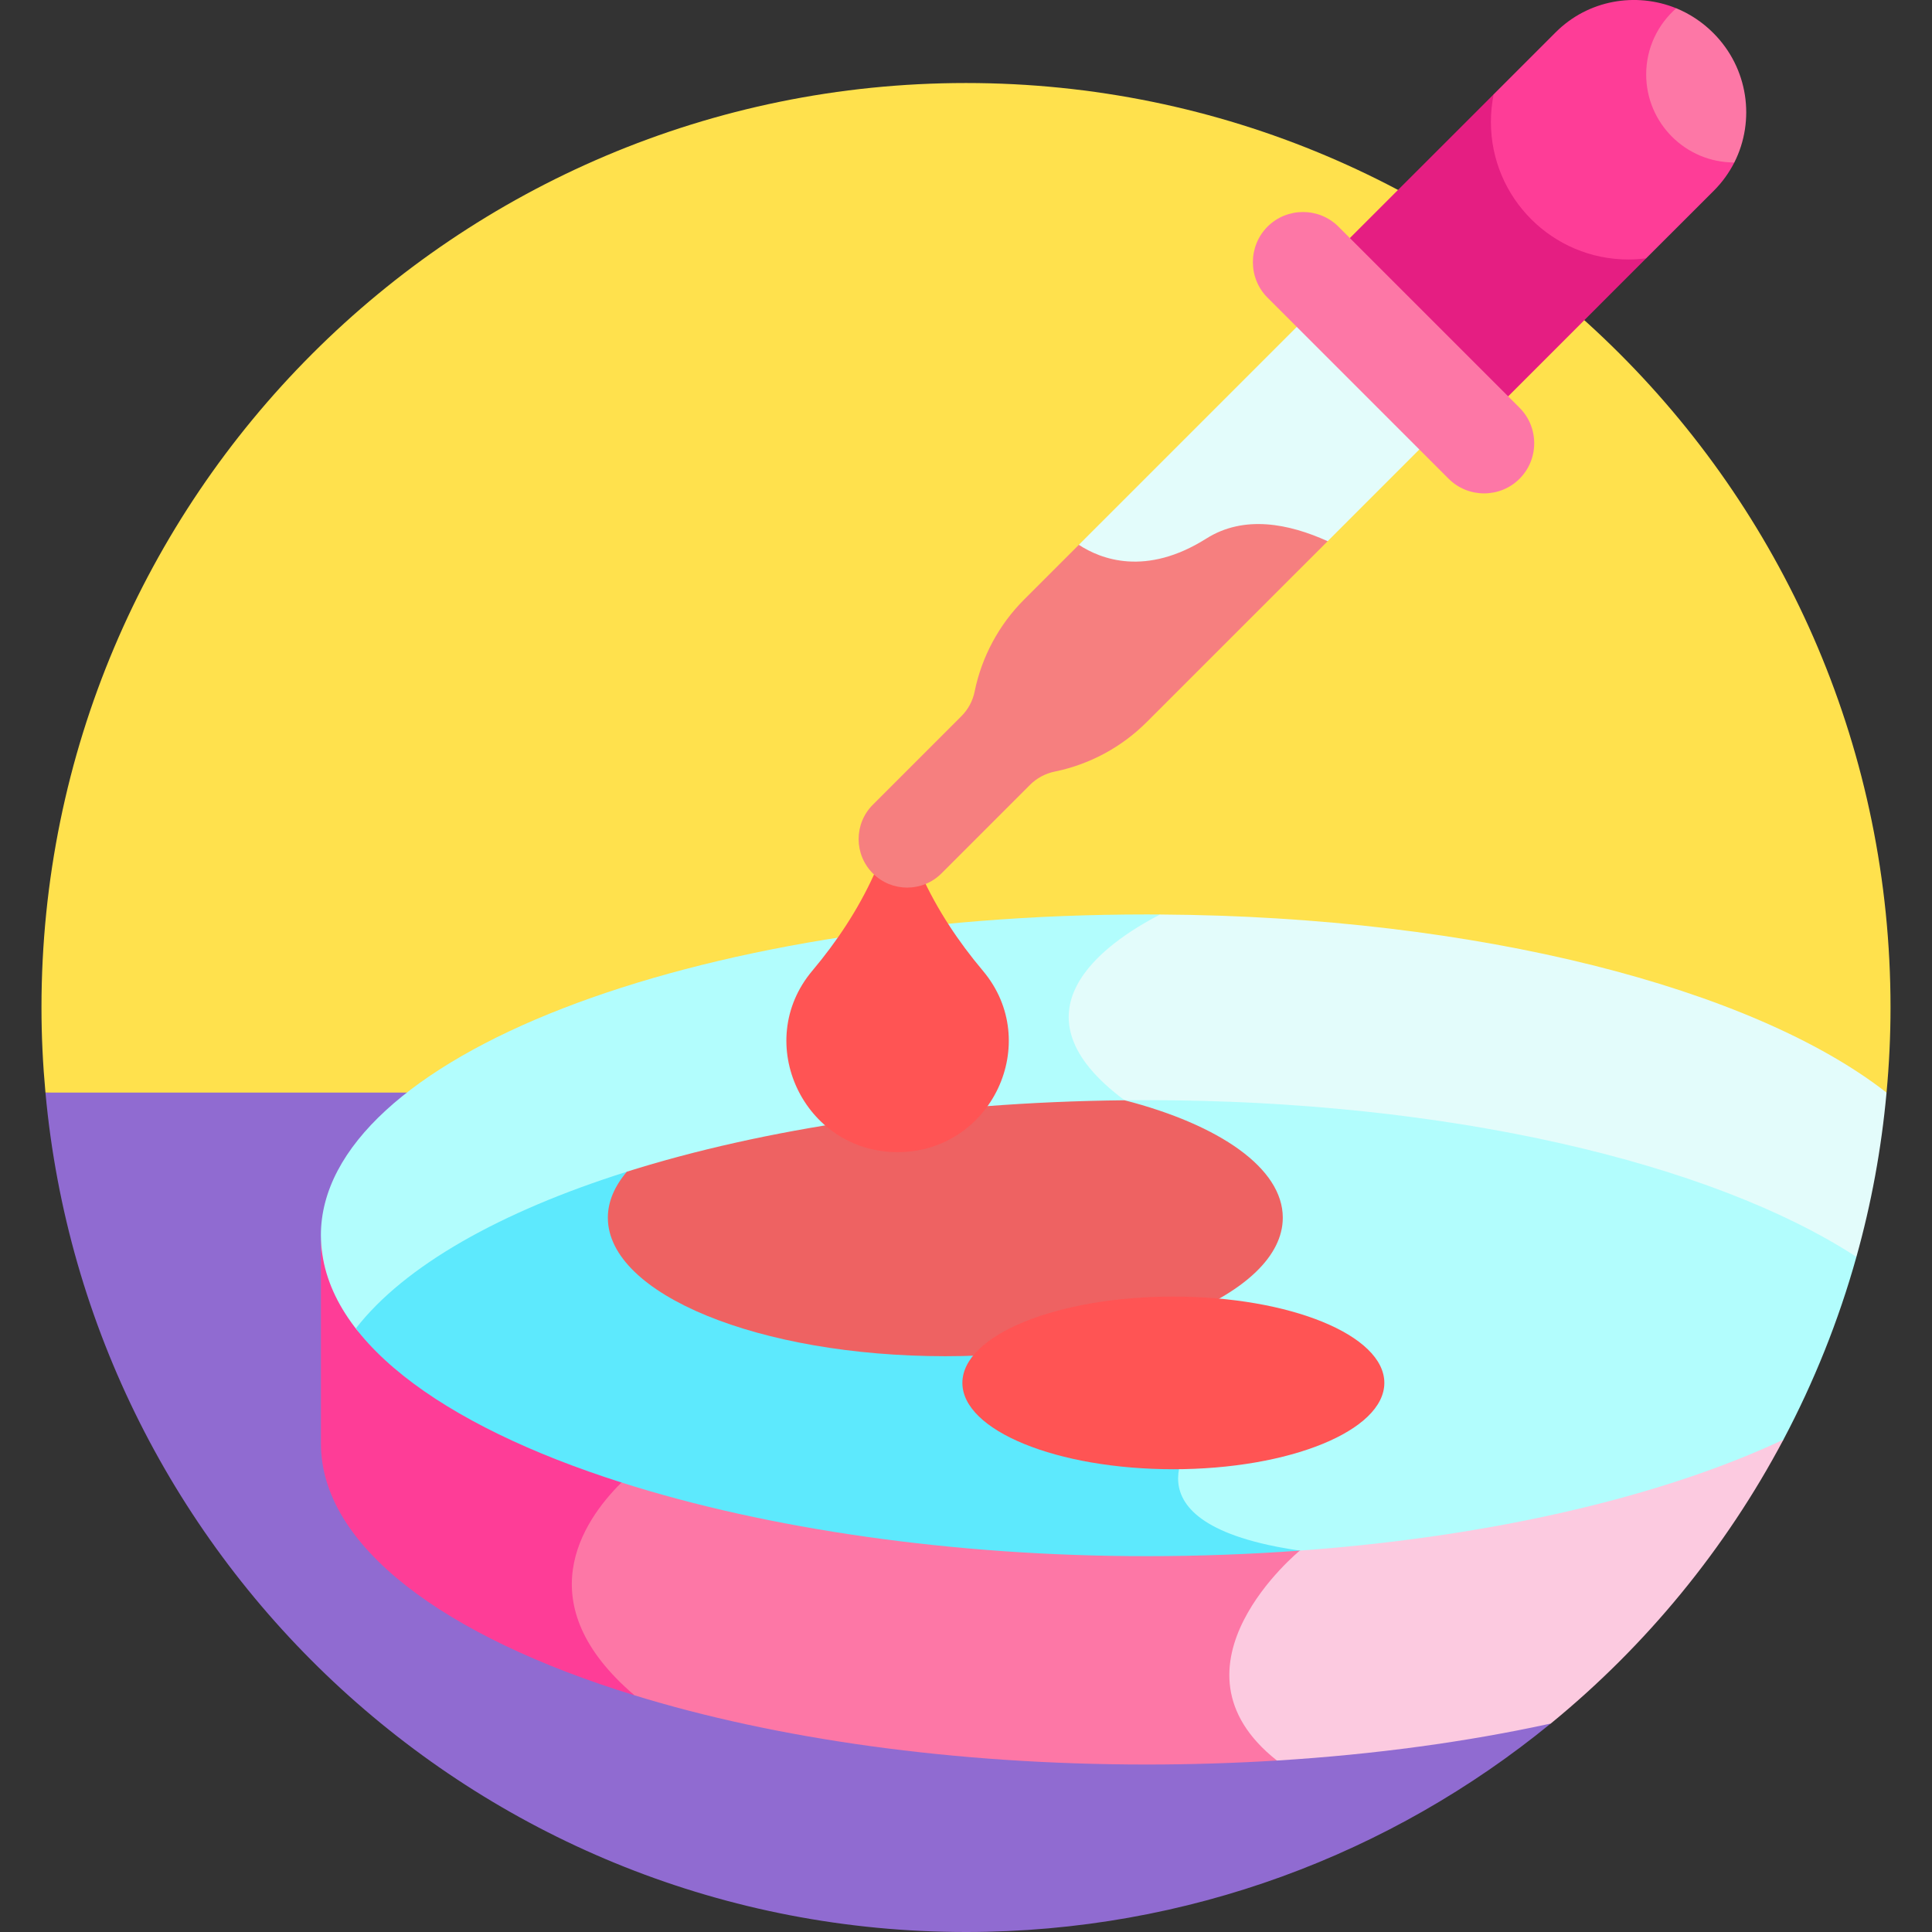 <svg width="32" height="32" viewBox="0 0 32 32" fill="none" xmlns="http://www.w3.org/2000/svg">
<rect x="0" y="0" width="32" height="32" fill="#333333" stroke="none"/>
<g clip-path="url(#clip0_686_4876)">
<path d="M25.686 15.359L0.753 18.097C1.464 25.893 8.018 32 16 32C19.675 32 23.047 30.704 25.686 28.546V15.359Z" fill="#906BD1"/>
<path d="M25.756 28.489C25.793 28.458 25.831 28.427 25.868 28.396L25.756 28.489Z" fill="#906BD1"/>
<path d="M31.247 18.097C31.29 17.633 31.313 17.163 31.313 16.687C31.313 8.23 24.457 1.375 16 1.375C7.543 1.375 0.687 8.23 0.687 16.687C0.687 17.163 0.71 17.633 0.753 18.097H31.247V18.097Z" fill="#FFE14D"/>
<path d="M19.215 15.147C19.141 15.147 19.068 15.146 18.994 15.146C11.439 15.146 5.315 17.525 5.315 20.46C5.315 21.422 5.52 21.976 5.898 22.463L19.719 19.083L19.215 15.147Z" fill="#B2FDFD"/>
<path d="M19.215 15.147C18.273 15.634 16.674 16.775 18.627 18.224L24.474 21.078L30.748 20.818C30.994 19.94 31.162 19.031 31.247 18.097C29.039 16.372 24.49 15.18 19.215 15.147Z" fill="#E3FCFB"/>
<path d="M10.384 19.407C8.284 20.069 6.699 20.968 5.898 21.998C9.296 28.117 21.99 27.266 21.99 27.266L22.562 21.078L10.384 19.407Z" fill="#5DE9FD"/>
<path d="M18.994 18.222C18.871 18.222 18.749 18.223 18.627 18.224C21.247 20.169 18.741 22.693 18.741 22.693L19.822 23.766C19.822 23.766 18.438 25.236 21.529 25.683L24.688 26.503C24.688 26.503 27.859 26.08 29.539 23.845C30.044 22.891 30.452 21.878 30.748 20.818C28.362 19.264 23.991 18.222 18.994 18.222Z" fill="#B2FDFD"/>
<path d="M18.627 18.224C15.506 18.256 12.646 18.694 10.383 19.407C10.18 19.646 10.068 19.902 10.068 20.169C10.068 21.436 12.571 22.463 15.657 22.463C18.744 22.463 21.247 21.436 21.247 20.169C21.247 19.349 20.2 18.63 18.627 18.224Z" fill="#EE6262"/>
<path d="M16.279 16.078C15.878 15.602 15.523 15.071 15.257 14.484C15.106 14.151 14.628 14.151 14.477 14.484C14.211 15.071 13.855 15.602 13.455 16.078C12.454 17.266 13.314 19.083 14.867 19.083C16.42 19.083 17.28 17.266 16.279 16.078Z" fill="#FF5454"/>
<path d="M20.921 7.568L17.869 9.024L16.963 9.93C16.546 10.347 16.261 10.877 16.143 11.454C16.112 11.609 16.035 11.751 15.924 11.862L14.457 13.329C14.143 13.643 14.143 14.152 14.457 14.466C14.771 14.78 15.28 14.78 15.594 14.466L17.061 12.999C17.172 12.888 17.314 12.812 17.469 12.78C18.046 12.662 18.576 12.377 18.993 11.96L21.99 8.964L20.921 7.568Z" fill="#F67F7F"/>
<path d="M26.808 1.776L24.74 1.562L22.358 3.943L23.081 6.088L24.98 6.565L27.266 4.278L26.808 1.776Z" fill="#E51E82"/>
<path d="M27.764 1.414V0.137C27.096 -0.135 26.304 -0.003 25.766 0.536L24.74 1.562C24.71 1.71 24.694 1.863 24.694 2.02C24.694 3.278 25.714 4.298 26.972 4.298C27.072 4.298 27.17 4.291 27.266 4.278L28.387 3.158C28.528 3.017 28.64 2.859 28.726 2.691L27.764 1.414Z" fill="#FE3D97"/>
<path d="M19.981 8.92C20.605 8.526 21.347 8.672 21.99 8.964L23.973 6.98L21.943 4.95L17.869 9.024C18.232 9.262 18.978 9.553 19.981 8.92Z" fill="#E3FCFB"/>
<path d="M25.169 6.754L22.169 3.754C21.846 3.431 21.317 3.431 20.994 3.754C20.671 4.078 20.671 4.607 20.994 4.93L23.993 7.929C24.317 8.253 24.846 8.253 25.169 7.929C25.492 7.606 25.492 7.077 25.169 6.754Z" fill="#FD77A6"/>
<path d="M27.764 0.137C27.459 0.404 27.266 0.796 27.266 1.233C27.266 2.038 27.919 2.691 28.724 2.691C28.724 2.691 28.725 2.691 28.726 2.691C29.076 1.998 28.96 1.128 28.377 0.546C28.196 0.365 27.987 0.228 27.764 0.137Z" fill="#FD77A6"/>
<path d="M19.434 24.335C21.364 24.335 22.929 23.695 22.929 22.905C22.929 22.115 21.364 21.475 19.434 21.475C17.505 21.475 15.94 22.115 15.94 22.905C15.94 23.695 17.505 24.335 19.434 24.335Z" fill="#FF5454"/>
<path d="M10.294 24.555C7.308 23.605 5.316 22.163 5.316 20.46V23.912C5.316 25.602 7.346 27.107 10.51 28.08L11.531 26.297L10.294 24.555Z" fill="#FE3D97"/>
<path d="M21.529 25.683C20.707 25.743 19.86 25.775 18.994 25.775C15.794 25.775 12.717 25.327 10.294 24.555C9.635 25.208 8.733 26.567 10.51 28.08C12.842 28.798 15.789 29.226 18.994 29.226C19.727 29.226 20.447 29.203 21.15 29.16L23.292 27.306L21.529 25.683Z" fill="#FD77A6"/>
<path d="M21.529 25.683C21.529 25.683 19.177 27.603 21.15 29.16C22.774 29.06 24.304 28.849 25.686 28.547C27.263 27.258 28.578 25.659 29.539 23.845C27.542 24.783 24.732 25.45 21.529 25.683Z" fill="#FCCAE0"/>
</g>
<defs>
<clipPath id="clip0_686_4876">
<rect width="32" height="32" fill="white"/>
</clipPath>
</defs>
</svg>
